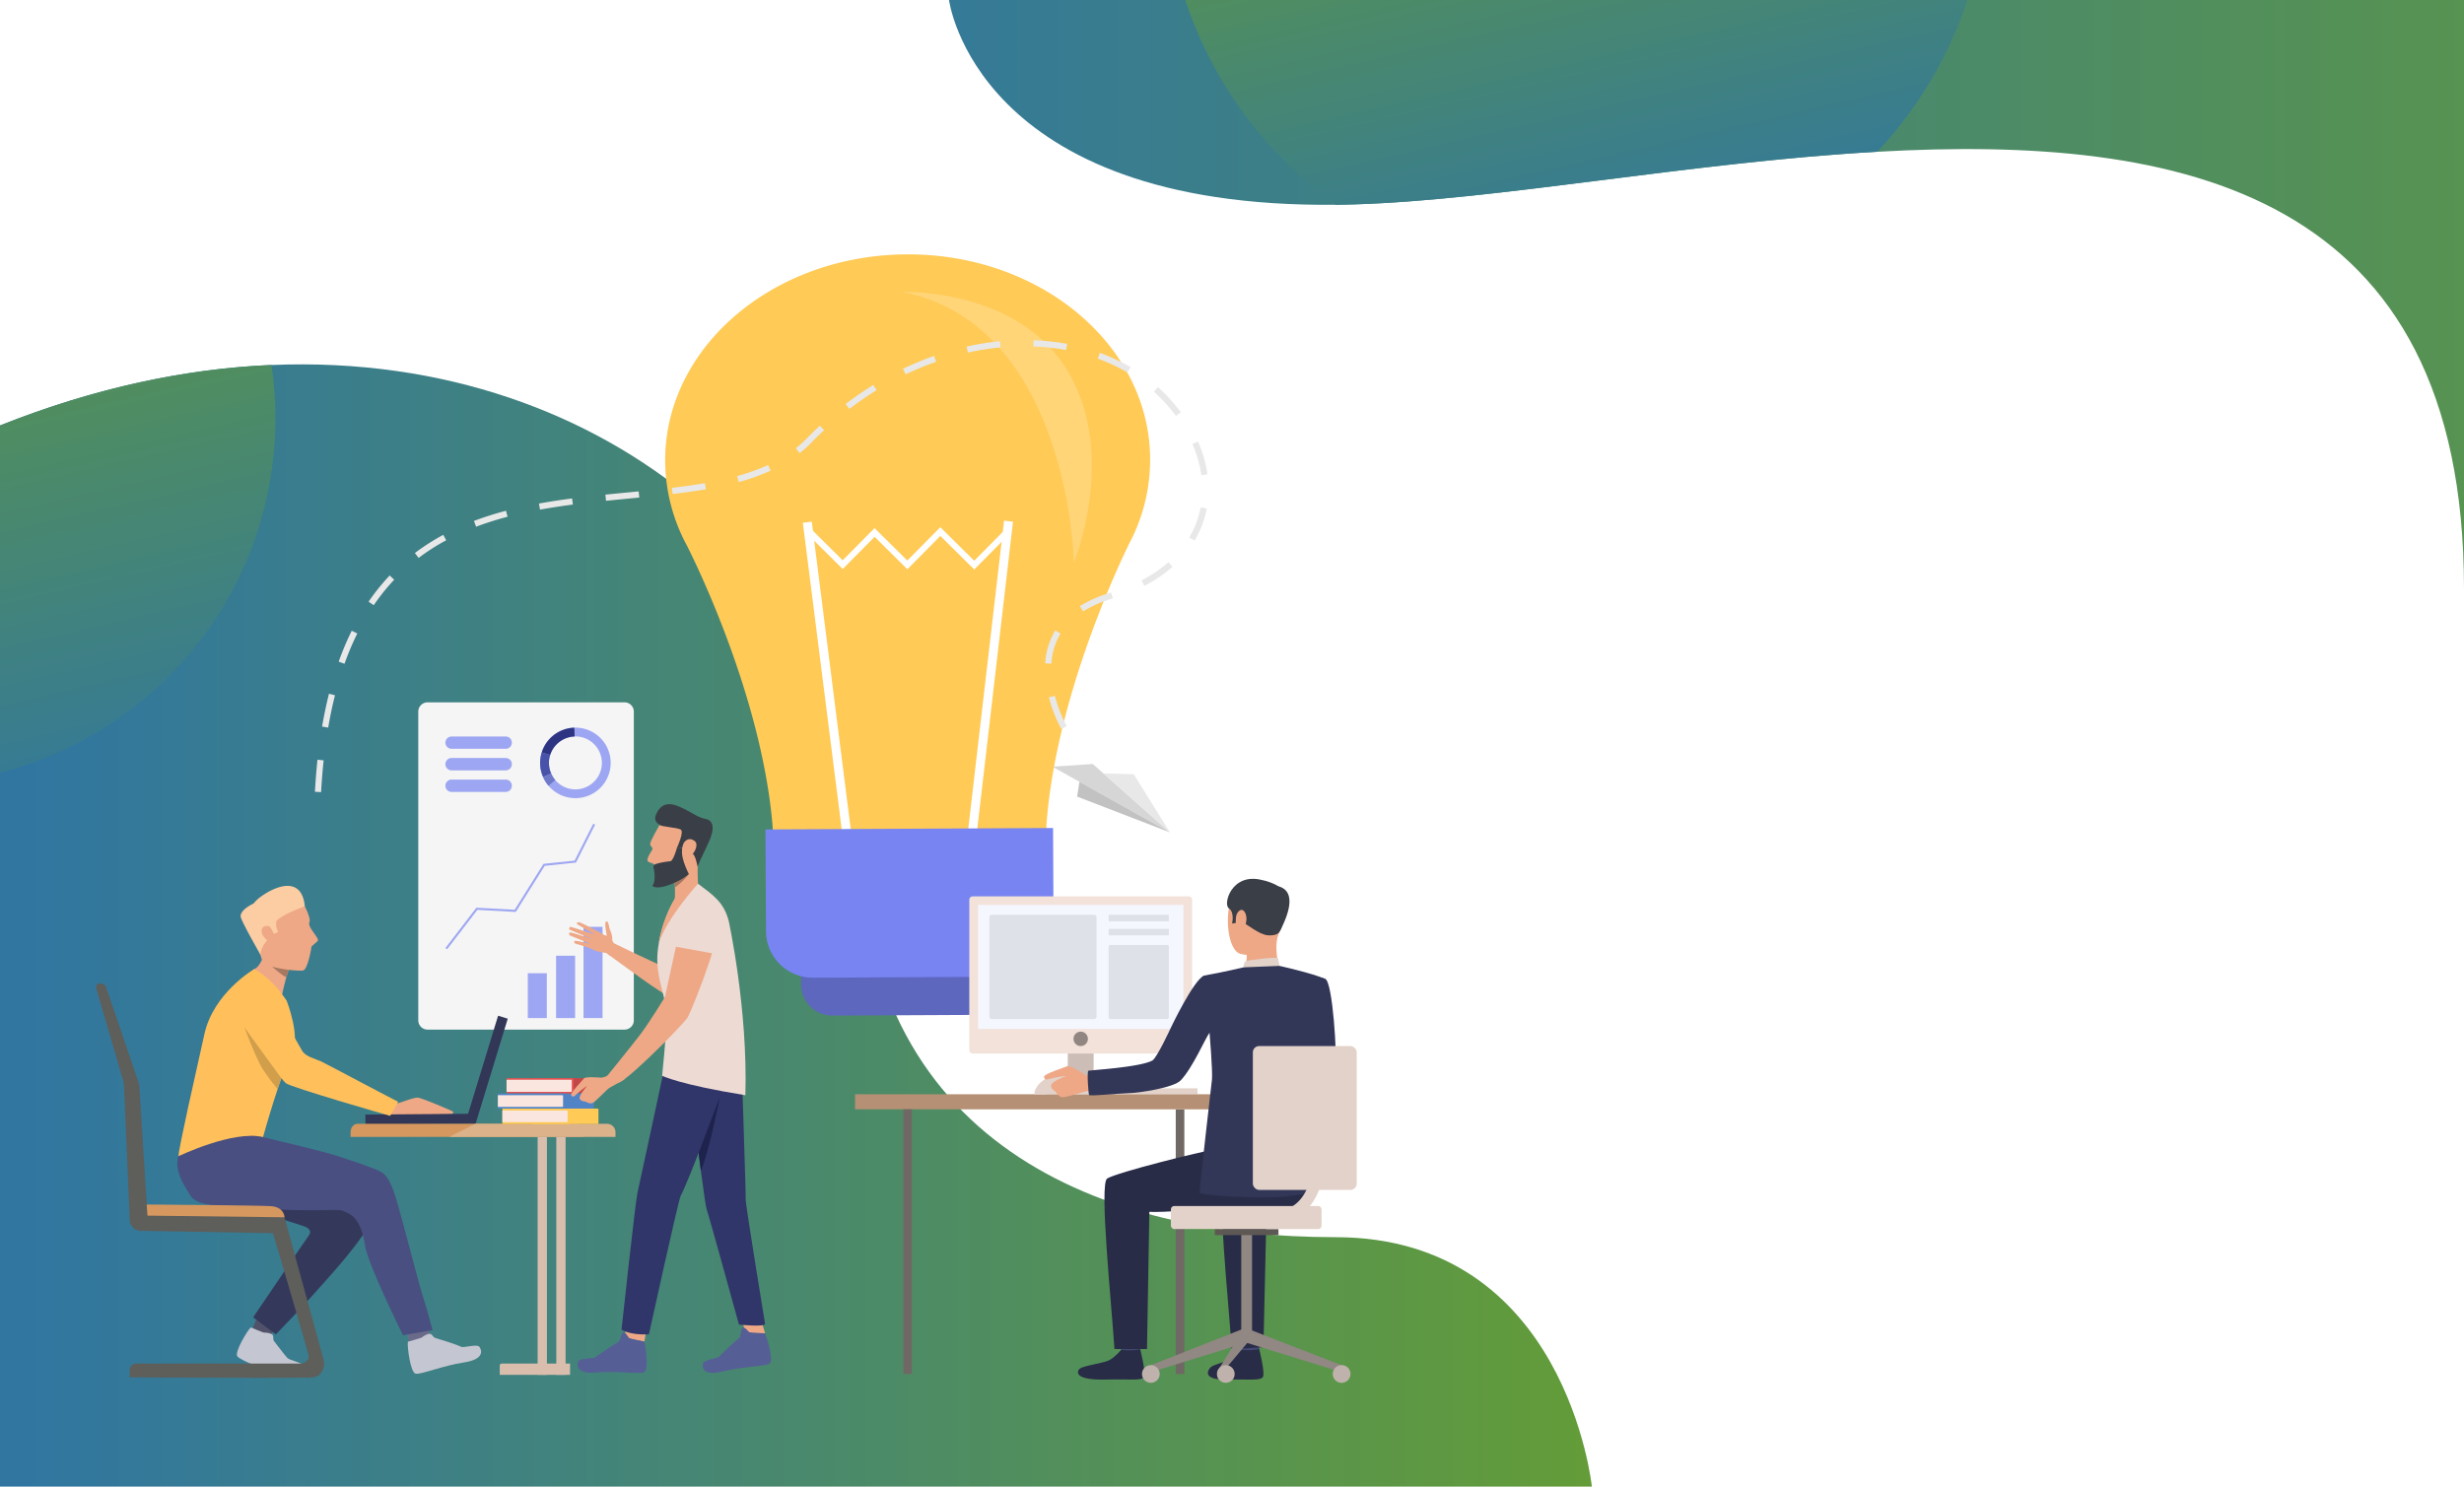<svg xmlns="http://www.w3.org/2000/svg" xmlns:xlink="http://www.w3.org/1999/xlink" viewBox="0 0 1920 1158.61"><defs><style>.cls-1{isolation:isolate;}.cls-2{fill:#fff;}.cls-3{fill:url(#linear-gradient);}.cls-4{fill:#d6d6d6;}.cls-5{fill:#e8e8e8;}.cls-6{fill:#c2c2c2;}.cls-7{fill:#ffca55;}.cls-8{fill:#5d67bd;}.cls-9{fill:#7784f2;}.cls-10{fill:#ffd578;}.cls-11{fill:#f5f5f5;mix-blend-mode:hard-light;}.cls-12{fill:#9da6f2;}.cls-13{fill:#2d3582;}.cls-14{fill:#4852a8;}.cls-15{fill:#6f79c9;}.cls-16{fill:#e2d2ca;}.cls-17{fill:#706865;}.cls-18{fill:#ccbdb7;}.cls-19{fill:#b59074;}.cls-20{fill:#323657;}.cls-21{fill:#ead8cf;}.cls-22{fill:#da9b5b;}.cls-23{fill:#424773;}.cls-24{fill:#292c47;}.cls-25{fill:#eea886;}.cls-26{fill:#3a3f47;}.cls-27{fill:#918783;}.cls-28{fill:#5e5854;}.cls-29{fill:#bfb2ac;}.cls-30{fill:#f2e2d9;}.cls-31{fill:#f5f7ff;}.cls-32{fill:#918681;}.cls-33{fill:#dfe1e8;}.cls-34{fill:#515269;}.cls-35{fill:#6a6b8a;}.cls-36{fill:#c4c6d1;}.cls-37{fill:#34395c;}.cls-38{fill:#eddcc5;}.cls-39{fill:#494f80;}.cls-40{fill:#fccca2;}.cls-41{fill:#ffc05c;}.cls-42{fill:#5e5e5b;}.cls-43{fill:#d6985e;}.cls-44{fill:#d9bead;}.cls-45{fill:#a77860;}.cls-46{fill:#dbb28a;}.cls-47{fill:#d19e4c;}.cls-48{fill:#c44747;}.cls-49{fill:#5084c7;}.cls-50{fill:#e55353;}.cls-51{fill:#fae6de;}.cls-52{fill:#303669;}.cls-53{fill:#eddad3;}.cls-54{fill:#1e234d;}.cls-55{fill:#565e96;}.cls-56{fill:url(#linear-gradient-2);}.cls-57{fill:url(#linear-gradient-3);}.cls-58{fill:url(#linear-gradient-4);}</style><linearGradient id="linear-gradient" y1="721.29" x2="1240.42" y2="721.29" gradientUnits="userSpaceOnUse"><stop offset="0.01" stop-color="#3076a1"/><stop offset="1" stop-color="#639c38"/></linearGradient><linearGradient id="linear-gradient-2" x1="547.5" y1="229.42" x2="2349.78" y2="229.42" xlink:href="#linear-gradient"/><linearGradient id="linear-gradient-3" x1="152.85" y1="648.04" x2="27.25" y2="101.89" xlink:href="#linear-gradient"/><linearGradient id="linear-gradient-4" x1="1281.3" y1="230.22" x2="1172.35" y2="-243.55" xlink:href="#linear-gradient"/></defs><title>アセット 2</title><g class="cls-1"><g id="レイヤー_2" data-name="レイヤー 2"><g id="レイヤー_2-2" data-name="レイヤー 2"><rect class="cls-2" width="1920" height="1158.61"/><path class="cls-3" d="M1240.42,1158.61H0v-827C74.31,302,145.38,287.25,211.55,284.47,480.7,273.13,669.21,459.31,669.21,643.31c0,249.93,191.57,320.9,371.41,320.9S1240.42,1158.61,1240.42,1158.61Z"/><polygon class="cls-4" points="911.64 648.73 820.06 597.51 851.54 595.43 911.64 648.73"/><polygon class="cls-5" points="911.64 648.73 883.46 603.4 859.81 602.77 911.64 648.73"/><polygon class="cls-6" points="841.12 609.29 839.29 620.83 911.64 648.73 841.12 609.29"/><path class="cls-7" d="M896.2,357.59c-.43-88.53-85.38-159.87-189.73-159.35S517.89,270.93,518.32,359.46a139.58,139.58,0,0,0,16.73,65.34c.06.12,58.26,112.51,67,219.35.25,50,48.21,90.27,107.12,90s106.47-41,106.22-91c7.64-107,64.78-220,64.78-220h0A139.44,139.44,0,0,0,896.2,357.59Z"/><rect class="cls-2" x="640.9" y="405.98" width="7.01" height="243.48" transform="translate(-61.24 85.22) rotate(-7.22)"/><rect class="cls-2" x="768.33" y="405.33" width="7.01" height="243.48" transform="translate(1477.64 1139.75) rotate(-173.37)"/><polygon class="cls-2" points="759.15 443.84 732.74 417.7 707.04 443.66 681.51 418.39 656.67 443.48 629 416.08 632.39 412.66 656.64 436.67 681.48 411.58 707 436.85 732.71 410.88 759.12 437.02 783.35 412.55 786.77 415.94 759.15 443.84"/><path class="cls-8" d="M769.71,790.92l-121,.6a24.3,24.3,0,0,1-24.43-24.18l-.23-47.6,169.55-.84.24,47.6A24.29,24.29,0,0,1,769.71,790.92Z"/><path class="cls-9" d="M784.62,761.24,633.55,762a36.51,36.51,0,0,1-36.69-36.33l-.39-79.24,224.09-1.11.39,79.24A36.51,36.51,0,0,1,784.62,761.24Z"/><path class="cls-10" d="M836.77,438.84S833.44,253.56,703.1,227.49c0,0,90.4-3.32,129.23,62.12S836.77,438.84,836.77,438.84Z"/><path class="cls-11" d="M333.17,547.38H486.65a7.24,7.24,0,0,1,7.24,7.24V795.19a7.25,7.25,0,0,1-7.25,7.25H333.17a7.24,7.24,0,0,1-7.24-7.24V554.63A7.24,7.24,0,0,1,333.17,547.38Z"/><path class="cls-12" d="M474.26,585.32a27.49,27.49,0,1,0-51.78,18.51c.21.59.44,1.16.68,1.72a27.16,27.16,0,0,0,4.26,6.84,27.5,27.5,0,0,0,46.84-27.07ZM455.31,614a20.59,20.59,0,0,1-25.84-11.19c-.18-.42-.35-.85-.51-1.28A20.62,20.62,0,1,1,455.31,614Z"/><path class="cls-13" d="M428.69,588.43l-6.57-2a27.54,27.54,0,0,1,25.43-19.29l.2,6.87a20.7,20.7,0,0,0-19.06,14.47Z"/><path class="cls-14" d="M429.47,602.8l-6.31,2.75c-.24-.56-.47-1.13-.68-1.72a27.41,27.41,0,0,1-.36-17.45l6.57,2a20.55,20.55,0,0,0,.27,13.09C429.12,602,429.29,602.38,429.47,602.8Z"/><path class="cls-15" d="M427.42,612.39a27.16,27.16,0,0,1-4.26-6.84l6.31-2.75a20.5,20.5,0,0,0,3.19,5.13Z"/><rect class="cls-12" x="433.31" y="744.86" width="14.82" height="48.59"/><rect class="cls-12" x="411.27" y="758.48" width="14.82" height="34.97"/><rect class="cls-12" x="454.68" y="722.34" width="14.82" height="71.11"/><polygon class="cls-12" points="348.37 739.85 347.08 738.86 371.23 707.44 401.04 709.05 423.51 673.26 447.73 670.76 462.28 641.99 463.73 642.72 448.78 672.28 424.47 674.79 401.9 710.73 372 709.1 348.37 739.85"/><path class="cls-12" d="M394.05,583.59H351.9a4.82,4.82,0,0,1-4.82-4.82h0A4.81,4.81,0,0,1,351.9,574h42.15a4.81,4.81,0,0,1,4.81,4.81h0A4.81,4.81,0,0,1,394.05,583.59Z"/><path class="cls-12" d="M394.05,600.4H351.9a4.82,4.82,0,0,1-4.82-4.82h0a4.82,4.82,0,0,1,4.82-4.82h42.15a4.81,4.81,0,0,1,4.81,4.82h0A4.81,4.81,0,0,1,394.05,600.4Z"/><path class="cls-12" d="M394.05,617.21H351.9a4.82,4.82,0,0,1-4.82-4.82h0a4.82,4.82,0,0,1,4.82-4.82h42.15a4.81,4.81,0,0,1,4.81,4.82h0A4.81,4.81,0,0,1,394.05,617.21Z"/><rect class="cls-16" x="856.7" y="848.23" width="76.4" height="4.54" transform="translate(1789.81 1700.99) rotate(180)"/><rect class="cls-17" x="916.17" y="864.57" width="6.69" height="206.26"/><rect class="cls-18" x="815.55" y="846.94" width="53.11" height="6.48" transform="translate(1684.22 1700.36) rotate(180)"/><rect class="cls-18" x="832.05" y="791.68" width="20.11" height="61.08" transform="translate(1684.22 1644.44) rotate(180)"/><rect class="cls-19" x="666.27" y="852.84" width="294.25" height="11.73" transform="translate(1626.78 1717.4) rotate(180)"/><path class="cls-20" d="M1017,781.85s3.22,45.13-5.6,50.53c-5.53,3.39-27.55,14.8-26.9,16.94s12.44,19,12.44,19,42.3-27.85,43.67-36.63c1.33-8.58-2.08-66.09-7.9-68.74-4.35-2-6.65-.34-12.14,3.74C1012.85,772.45,1017,781.85,1017,781.85Z"/><path class="cls-21" d="M939.88,794.74l-3.73-1.38s4.65-10.92,6.68-10.65a51.38,51.38,0,0,1,5.26,1.08Z"/><path class="cls-22" d="M939,796.62C939.51,796.27,947,782,947,782l15.91,2.16-8.6,16.92Z"/><path class="cls-23" d="M964.94,1042.66s1.31,9.13,1.48,10.51,14.63-.81,14.63-.81l1.17-10.87S966.75,1041.37,964.94,1042.66Z"/><path class="cls-24" d="M966.26,1052s-4.58,5.51-9,7.9-11.4,3.35-14,5.84c-1.89,1.79-6.9,9.5,11.52,9.35s27.3,1.09,29.27-1.87-2.86-21.84-2.86-21.84S976.79,1053,966.26,1052Z"/><path class="cls-23" d="M872.22,1042.75s1.32,9.13,1.48,10.5,14.64-.81,14.64-.81l1.17-10.87S874,1041.46,872.22,1042.75Z"/><path class="cls-24" d="M873.55,1052.09s-4.58,5.5-9,7.9-20.75,4.37-23.37,6.85c-1.9,1.8-5,9,20.87,8.33,18.41-.47,27.3,1.09,29.27-1.86s-2.86-21.84-2.86-21.84S884.33,1053.15,873.55,1052.09Z"/><path class="cls-24" d="M1011.61,884.92s-52.61,8.9-64.49,10.77-76.31,17.9-84.37,22.78c-6.41,3.89,3.36,97.28,5.65,132.91h25.37l1.84-106.88c30.46.76,52.19-7.12,74.36-3.75s40.66,8.15,54.76-10.75C1024.73,930,1025.25,889.05,1011.61,884.92Z"/><path class="cls-24" d="M959.75,1051.47l24.74-1.53,2.4-105.44c13.11.33,17.61-.5,28.22-1.79l20-46.41c-17.5,3.5-73.56,17.64-81,22.17C947.62,922.36,957.47,1015.84,959.75,1051.47Z"/><path class="cls-25" d="M987.39,687.72s-19.28-5.33-26.64,9.64-4,43.36,5.69,46,23.7-.41,27.74-9.73,7.25-22.56,6.28-31.13S992.51,689.77,987.39,687.72Z"/><path class="cls-25" d="M971.49,740.4s.21,11.39-1,13.81S997.3,756,997.3,756s-4.43-13.67-1.92-25.32S971.49,740.4,971.49,740.4Z"/><path class="cls-26" d="M996.9,726.4s-1.51,3.05-8.78,2.56-16.88-9.27-20-10.06-3.27-2.54-3.27-2.54l-1.63,2.91-3.17.48s2.15-8.8-2.54-11.9,2.11-28,25.84-22c0,0,18.11,3.31,18.35,13.42S1000.41,721,996.9,726.4Z"/><path class="cls-16" d="M969,753.92s.08-4.64,2.18-5.08,22.1-3.2,24.68-2.18l1.11,6.12S992,755.84,969,753.92Z"/><path class="cls-25" d="M963.18,714.29c.54-3.8,4.86-8.17,7.33-2.25s-1.67,14.54-4.45,14.08S962.45,719.45,963.18,714.29Z"/><path class="cls-20" d="M885.22,808.72h0C885.11,808.78,885.09,808.78,885.22,808.72Z"/><path class="cls-26" d="M993,690.44s23.51-1.11,4.1,35.6Z"/><polygon class="cls-27" points="1045.41 1063.98 1043.66 1068.9 969.75 1046 973.29 1036.03 1045.41 1063.98"/><rect class="cls-27" x="967.21" y="962.14" width="8.4" height="80.35" transform="translate(1942.83 2004.63) rotate(180)"/><rect class="cls-28" x="946.64" y="957.87" width="49.55" height="4.73" transform="translate(1942.83 1920.47) rotate(180)"/><polygon class="cls-27" points="896.77 1063.98 898.52 1068.9 972.43 1046 969.18 1035.41 896.77 1063.98"/><polygon class="cls-27" points="948.85 1068.37 948.85 1074.1 972.43 1046 969.18 1035.41 948.85 1068.37"/><circle class="cls-29" cx="896.77" cy="1070.82" r="6.91"/><circle class="cls-29" cx="955.17" cy="1070.82" r="6.91"/><path class="cls-29" d="M1038.5,1070.82a6.91,6.91,0,1,0,6.91-6.9A6.91,6.91,0,0,0,1038.5,1070.82Z"/><rect class="cls-16" x="912.4" y="939.93" width="117.38" height="17.94" rx="2.54" transform="translate(1942.18 1897.8) rotate(180)"/><rect class="cls-17" x="703.92" y="864.57" width="6.69" height="206.26" transform="translate(1414.53 1935.39) rotate(180)"/><rect class="cls-30" x="755.28" y="698.6" width="173.65" height="122.5" rx="2.54" transform="translate(1684.22 1519.7) rotate(180)"/><rect class="cls-31" x="762.08" y="705.22" width="160.05" height="96.68" transform="translate(1684.22 1507.13) rotate(180)"/><path class="cls-32" d="M836.51,809.64a5.6,5.6,0,1,0,5.6-5.6A5.6,5.6,0,0,0,836.51,809.64Z"/><path class="cls-16" d="M806.16,853v-2.18s3.06-13.56,24.74-13.56S852.14,853,852.14,853Z"/><path class="cls-25" d="M852.4,839.27s-4.7-.37-6.43-1.41-12.05-8-14.47-6.87-18.56,6-18,8.41,2,2.14,3.19,1.72,12.85-2.88,13.89-2.46c0,0-11.51,4.2-11.56,7.26s2.41,3.81,3.5,5,2.4,4,5.37,4.25,17.44-4.81,20.42-5,8.49.18,8.87-.3S852.4,839.27,852.4,839.27Z"/><path class="cls-20" d="M938.14,760.35c15-2.64,30.82-6.43,30.82-6.43l28-1.14s25.66,5.65,35.77,10.21c1,.44,1,22.9,3.6,28.79l-8.38,17.68s-4.85,35-5.85,50.6c-.46,7.15,1.3,69.1,1.3,69.1s-2.51,1.24-21.59,3.35-66.78-.76-67.08-3,9.24-83.94,9.66-88.17c.65-6.49-1.88-36.49-1.88-36.49-3.59,4.83-12.76,26.64-22.31,37-5.63,6.11-33.46,9.85-38.71,10-11.41.38-32.25,2.65-32.86,1.54-.48-.67-1.81-18.49-.51-18.93,1.15-.38,39.83-2.6,49.74-7.87,3.63-1.92,14.47-25.56,14.47-25.56S929.86,764.07,938.14,760.35Z"/><rect class="cls-16" x="976.25" y="815.26" width="80.95" height="112.11" rx="4.88" transform="translate(2033.45 1742.63) rotate(180)"/><path class="cls-16" d="M990.6,953.4c11.93,0,21.61-4,28.77-11.91,16.18-17.87,13.27-49.27,13.14-50.6a4.5,4.5,0,0,0-9,.89c0,.36,2.61,28.83-10.87,43.69-5.46,6-12.68,8.93-22.08,8.93a4.5,4.5,0,0,0,0,9Z"/><rect class="cls-33" x="863.9" y="712.92" width="46.88" height="5.11" rx="0.36" transform="translate(1774.69 1430.95) rotate(180)"/><rect class="cls-33" x="863.9" y="723.88" width="46.88" height="5.11" rx="0.36" transform="translate(1774.69 1452.86) rotate(180)"/><rect class="cls-33" x="863.9" y="736.45" width="46.88" height="57.76" rx="1.22" transform="translate(1774.69 1530.65) rotate(180)"/><path class="cls-33" d="M772.88,712.92H852.5a1.94,1.94,0,0,1,1.94,1.94v77.41a1.93,1.93,0,0,1-1.93,1.93H772.88a1.93,1.93,0,0,1-1.93-1.93V714.86A1.94,1.94,0,0,1,772.88,712.92Z" transform="translate(1625.39 1507.13) rotate(180)"/><path class="cls-25" d="M302.09,858.83a62.48,62.48,0,0,0,7.19,1c2.33.08,13.1-4.81,16.54-4.34s25.91,10,26.93,10.71-.48,2.23-.48,2.23l-51.58.61Z"/><rect class="cls-20" x="284.68" y="868.36" width="85.8" height="7.86" transform="translate(-6.63 2.52) rotate(-0.44)"/><rect class="cls-20" x="336.42" y="829.79" width="85.8" height="7.86" transform="translate(-528.88 952.62) rotate(-72.99)"/><path class="cls-34" d="M213.83,1034.65l-3.31,7.16s-13.93-5.2-14-5.37,3.83-9.94,3.83-9.94Z"/><path class="cls-35" d="M333.2,1034.49l3.85,11.27s-15.29,3.37-17.51,3.19c-.2,0-2.9-12.76-2.9-12.76Z"/><path class="cls-36" d="M317.82,1045.67s10.69-2.91,11-3.37,4.24-3.11,6.26-2.77,2.2,2.75,4.22,3.25,17.64,5.49,19.81,6.77,12.49-2.49,14.48.19,3.92,9.71-12.31,12.14-33.62,9.68-37.51,8.69S317.23,1050,317.82,1045.67Z"/><path class="cls-36" d="M195.42,1034.53s9.91,4.23,10.43,4.06,5.11.19,6.44,1.66,0,3.44,1.27,5,8.3,10.94,10.37,13.1c1.69,1.76,11,3.41,13.93,6.52,2.25,2.34-.39,11.71-16.16,7.23-15.36-4.36-34.38-11.91-36.75-15S192.36,1037.47,195.42,1034.53Z"/><path class="cls-37" d="M205.58,894.06s43.57,19.38,52.8,26,29.45,18.82,30.12,21.81,4.67.08-2.49,15-41.07,50.81-44.25,54.72S214.94,1040,214.94,1040l-17.69-13.32s34-50,38.92-57.35,7.14-8.44,4.23-11.68-14.53-3.2-74.37-28c-6-2.47-22.66-8.21-24.86-16.24-4-14.51-.57-32.9,15.51-41S205.58,894.06,205.58,894.06Z"/><path class="cls-25" d="M226.3,753.81a6.16,6.16,0,0,0-1.23,2.09,50.49,50.49,0,0,0-1.93,5.73c-2,6.91-3.77,15.78-3.77,15.78S194.43,756.63,198,755.33s6.14-7.38,6.14-7.38S228.93,751.48,226.3,753.81Z"/><path class="cls-38" d="M224.74,825.58s-20.23,38.7-21.11,53.2-42.25-4.56-42.25-4.56Z"/><path class="cls-20" d="M203.71,877.86l.46,3.6.72,4.76h0c-.63,0-40.41-2.54-43.29-1.8s5.48-9.38,5.48-9.38Z"/><path class="cls-39" d="M204.89,886.22s45,10.59,56.15,14.15,30.27,9.82,35.42,12.75c2.74,1.56,6.91,3.9,11.91,20.17,5.66,18.43,18.6,70.29,21.54,78.37,1.84,5.07,7.14,25,7.14,25l-23,4s-27.39-55.15-29.61-69.85C280.7,946.08,271.1,946,267.23,943.7s-22.54,2-88.93-3.32c-6.63-.53-24.77-.86-29.46-8-8.49-12.94-17.05-27.63-3.87-40.63S204.89,886.22,204.89,886.22Z"/><path class="cls-25" d="M235.09,701.72s7.79,13.45,6,17.11,8.14,12.54,6.51,14.42-5,4.15-4.92,4.7S239.81,756,236,756.42s-30-1-32.13-9.13-8.54-26.09-10-29.41S207.38,688.87,235.09,701.72Z"/><path class="cls-40" d="M202.87,699.12a28.36,28.36,0,0,0-5.34,5.07c-1.72.81-11.82,5.83-9.72,11.25,2.83,7.3,14.25,26.86,15.22,28.91.13.27.13-.25,0-1.34.71-6.91,9.21-14.65,9.21-14.65l4.53-2.05a13.24,13.24,0,0,1-1.43-8.51c5.13-5.5,22.19-11.43,22.19-11.43C235.13,682,214.3,690.64,202.87,699.12Z"/><path class="cls-25" d="M210.59,722.64c-1.21-1.84-7.57-1.54-6.65,3.89s8.74,9.78,10.44,7.36S211.87,724.6,210.59,722.64Z"/><path class="cls-41" d="M198,755.33s-31.58,18.4-38.71,50.54-20,88.58-20.24,95.26c0,0,42.74-20.57,65.89-14.91,0,0,14.58-52.37,22.25-64.74S223.41,780,223.41,780,212.51,762.58,198,755.33Z"/><path class="cls-42" d="M82.78,769.71l25.46,74.64a6.61,6.61,0,0,1,.34,1.76l6.11,98.15,106.41,2.37,31,112.88a11.86,11.86,0,0,1-1.71,10,8.66,8.66,0,0,1-6,3.93c-6.74.82-143.36,0-143.36,0v-5.64a5.14,5.14,0,0,1,5.2-5.1H234a6.9,6.9,0,0,0,5.42-2.55,4.46,4.46,0,0,0,1.09-3.49c-.56-3.6-27.83-95.57-27.83-95.57l-102.9-1.82a8.77,8.77,0,0,1-8.69-8.31L96.6,845.34a8.28,8.28,0,0,0-.33-2L75.47,772s-2.17-5,1.83-5.46S82.34,768.41,82.78,769.71Z"/><path class="cls-43" d="M221.67,948.7s.08-8.15-11.09-8.71c-12.82-.66-96.24-1.24-96.24-1.24l.56,8.67Z"/><path class="cls-43" d="M273.19,882.27v3.8H454.48v-3.8c0-3.55-2.39-6.42-5.33-6.42H278.52C275.58,875.85,273.19,878.72,273.19,882.27Z"/><path class="cls-44" d="M389.42,1062.75H444.2a0,0,0,0,1,0,0V1070a1.54,1.54,0,0,1-1.54,1.54H389.42a0,0,0,0,1,0,0v-8.76A0,0,0,0,1,389.42,1062.75Z" transform="translate(833.62 2134.26) rotate(180)"/><rect class="cls-44" x="433.48" y="886.07" width="7.24" height="185.44" transform="translate(874.2 1957.58) rotate(180)"/><rect class="cls-44" x="418.94" y="886.07" width="7.24" height="185.44" transform="translate(845.11 1957.58) rotate(180)"/><path class="cls-45" d="M225.07,755.9a50.49,50.49,0,0,0-1.93,5.73c-3.74-1.55-10.86-8.12-11.07-8.33C215,754.46,225.07,755.9,225.07,755.9Z"/><path class="cls-46" d="M350.11,886.07h129.5v-3.8a6.61,6.61,0,0,0-6.79-6.42H370.39Z"/><path class="cls-41" d="M211.82,780.22s7.52,10.65,12.17,18.72c5.27,9.15,10.45,18.19,11.59,20.22,2.33,4.14,10.6,6.34,14.27,7.91,3.36,1.45,59.46,31.47,60.18,31.41s-6,11.19-6,11.19-77.89-22.34-81.39-25.54-13.9-17.76-18.15-23.76c-4.05-5.72-10.26-15.1-13.55-19.14-3.69-4.51-11.41-20-1.59-27.67C201.85,763.71,208.79,775.69,211.82,780.22Z"/><path class="cls-47" d="M190.47,800.7s9,24.43,14.42,32.76a159.51,159.51,0,0,0,11.4,15.26l2.89-8.44S195.86,808.22,190.47,800.7Z"/><path class="cls-48" d="M417.95,840.27h51.64a0,0,0,0,1,0,0v11.9a0,0,0,0,1,0,0H417.94a.61.61,0,0,1-.61-.61V840.88A.61.61,0,0,1,417.95,840.27Z" transform="translate(886.92 1692.44) rotate(180)"/><path class="cls-49" d="M411.16,852.17H462.8a0,0,0,0,1,0,0v11.89a0,0,0,0,1,0,0H411.16a.61.61,0,0,1-.61-.61V852.78A.61.61,0,0,1,411.16,852.17Z" transform="translate(873.36 1716.23) rotate(180)"/><path class="cls-50" d="M395.33,840.27H447a0,0,0,0,1,0,0v11.9a0,0,0,0,1,0,0H395.33a.61.61,0,0,1-.61-.61V840.88A.61.61,0,0,1,395.33,840.27Z" transform="translate(841.69 1692.44) rotate(180)"/><path class="cls-49" d="M388.55,852.17h51.64a0,0,0,0,1,0,0v11.89a0,0,0,0,1,0,0H388.55a.61.61,0,0,1-.61-.61V852.78A.61.61,0,0,1,388.55,852.17Z" transform="translate(828.13 1716.23) rotate(180)"/><path class="cls-51" d="M395.33,841.5h50.21a0,0,0,0,1,0,0v9.44a0,0,0,0,1,0,0H395.33a.61.61,0,0,1-.61-.61v-8.23A.61.61,0,0,1,395.33,841.5Z" transform="translate(840.26 1692.44) rotate(180)"/><path class="cls-51" d="M388.55,853.57h50.21a0,0,0,0,1,0,0v9.1a0,0,0,0,1,0,0H388.55a.61.61,0,0,1-.61-.61v-7.88A.61.61,0,0,1,388.55,853.57Z" transform="translate(826.7 1716.23) rotate(180)"/><path class="cls-7" d="M414.7,864.06h51.64a0,0,0,0,1,0,0V876a0,0,0,0,1,0,0H414.7a.61.61,0,0,1-.61-.61V864.67A.61.61,0,0,1,414.7,864.06Z" transform="translate(880.42 1740.02) rotate(180)"/><path class="cls-7" d="M392.08,864.06h51.64a0,0,0,0,1,0,0V876a0,0,0,0,1,0,0H392.08a.61.61,0,0,1-.61-.61V864.67A.61.61,0,0,1,392.08,864.06Z" transform="translate(835.19 1740.02) rotate(180)"/><path class="cls-51" d="M392.08,865.46h50.21a0,0,0,0,1,0,0v9.1a0,0,0,0,1,0,0H392.08a.61.61,0,0,1-.61-.61v-7.88A.61.61,0,0,1,392.08,865.46Z" transform="translate(833.77 1740.02) rotate(180)"/><polygon class="cls-25" points="596.19 1039.14 593.03 1028.68 578.87 1030.71 580.82 1040.13 596.19 1039.14"/><polygon class="cls-25" points="503.05 1039.93 502.16 1045.62 486.75 1042.77 487.72 1034.26 503.05 1039.93"/><path class="cls-52" d="M539.36,857.16s2.39,20.43,5,41.37c.59,4.76,1.2,9.55,1.8,14.13,2,15.05,3.78,27.85,4.55,30.09,2.09,6,25.1,89.59,25.1,89.59s19.6,2,20.36-.45c0,0-15.43-94-15.15-97.44S578,834.39,578,834.39,540.51,851.61,539.36,857.16Z"/><path class="cls-52" d="M518.65,827.83s-20.19,94.5-21.9,101.73-12.44,106.74-12.44,106.74,6.29,4.4,21.34,3.64c0,0,22.9-104.43,24.73-107.9,7.09-13.45,31.67-80.16,35.09-89.49s12.9-18.74,12.9-18.74S553.62,809.31,518.65,827.83Z"/><path class="cls-25" d="M466.26,726.14s-14.25-7.76-15.58-7.44-1.67,1.16-.36,1.94,13.57,7.92,13.57,7.92-18.24-6.2-19.39-6.19c-.68,0-1.41,1.58-.74,2.07s18.43,7.72,18.43,7.72-17-5.75-18-5.44a1.34,1.34,0,0,0,.08,2.43c1.24.52,16.79,6.81,16.79,6.81s-12.63-3.37-13.28-2.59c-.4.47-1.09,1.81,2.19,2.57s10.87,3.41,10.87,3.41Z"/><path class="cls-25" d="M481.38,737.76s-4.54-2.87-4.31-6c.19-2.69-1.39-6.36-1.87-7.5-.65-1.51-1-6.9-2.8-6.1s.22,8.91.32,10.69-5.91-3.1-7.65-3.08-8.49,10.91-4,13.76,11,2.78,11.66,3.44a31.9,31.9,0,0,0,3.19,2.21Z"/><path class="cls-25" d="M528.59,725.88s-10.38,26.87-12.5,26.76-37.63-17.46-37.63-17.46-5.59,8-3.84,9.14c2.43,1.61,47.52,35.72,51,34s5.07-22.61,5.07-22.61S539.42,727.05,528.59,725.88Z"/><path class="cls-25" d="M525.5,684.16s.08,1,.17,2.55c.06,1.14.14,2.58.19,4.13.16,4.21.2,9.27-.37,11.57-1,4.31,18.45-13.19,18.45-13.19a212.88,212.88,0,0,1,.5-30.2C545.91,643.09,525.5,684.16,525.5,684.16Z"/><path class="cls-53" d="M515.84,771.31c.46,1.79.94,3.66,1.41,5.62.21.9.41,1.84.6,2.8,2.65,13.84.3,36.2-1.91,58.67,0,0,13.1,6.83,64.87,15.17,2.06-67.15-13-135.9-13-135.9-3.84-14.57-11.83-19.84-23.87-28.94,0,0-1.29-.15-17.65,11.56-1.15.82-6.9,11.46-10.21,23.25C510.18,744.39,511.68,755.18,515.84,771.31Z"/><path class="cls-45" d="M525.67,686.71c.06,1.14.16,3.35.22,4.9a51.47,51.47,0,0,0,10.94-10.35C533.9,684.17,525.67,686.71,525.67,686.71Z"/><path class="cls-25" d="M531.65,715.15s4.71-16.13,21.74-8.91c9.36,4,9.53,15.85-5.37,56.81,0,0-10.37,27.93-12.94,31-9.34,11.25-48.83,50.57-53.7,49.78L472,839.92s19.48-23.94,26.61-33.28,19.52-29.55,19.52-29.55Z"/><path class="cls-54" d="M544.38,898.53c.59,4.76,1.2,9.55,1.8,14.13h0c7.27-18.39,14.58-57.14,14.73-57.84C559.89,857.56,544.38,898.53,544.38,898.53Z"/><path class="cls-25" d="M543.9,688.73s-24.48,26.84-30.57,46.45c0,0,1.69-16.26,12.47-34.83C525.8,700.35,533.37,688.88,543.9,688.73Z"/><path class="cls-25" d="M513.36,644s-6.72,11.39-6.74,13.77,2.86,2.39,1.35,4.89-4.58,7.18-3.1,8.69,5,.77,5.74,4,4.83,13.15,9.34,13.13,20-7.85,21.07-11,6.92-21,8.8-24.37-30.79-19.91-33.63-14.5Z"/><path class="cls-26" d="M514,642.83s-4.85-2.36-3.12-7.17,5.87-11.18,15.35-8.12,16.65,9.55,23.2,10.61,8.08,7.44,2.32,19.34-8.24,17.76-8.24,17.76-1.82-10.27-4.3-9.87-6.5-6.37-6.5-6.37l-.66,1.75-4.42-.3s5.77-12.46,2.72-14S514.44,644.21,514,642.83Z"/><path class="cls-26" d="M527.59,660.46s-2.93,10.67-5.36,10.79-10.72,1.47-12.27,2.69a2.28,2.28,0,0,0-.7,2.48c.51,1.55,2,10.77-1,13.84,0,0,2.09,3.29,12.55-.37s16-8.63,16-8.63S529.32,667,532,660.76Z"/><path class="cls-25" d="M532.68,657.19s3.05-5.75,8.58-1.76c4,2.91-1.32,12.62-5.49,12.43S530.42,662.24,532.68,657.19Z"/><path class="cls-53" d="M557.08,743.36l-33.14-6s1.93-37.74,21.48-36.15S562.33,721,557.08,743.36Z"/><path class="cls-25" d="M473.5,838.4s-3.58,1.58-5.25,1.5-11.92-1.1-13.25.65-11.17,11.7-9.83,13.2,2.33.75,3,0,8.25-7.14,9.17-7.24c0,0-6.76,7.57-5.59,9.82s3.25,1.84,4.5,2.26,3.33,2,5.58,1,10.84-10.35,12.92-11.68,11.92-6.45,12-6.95S473.5,838.4,473.5,838.4Z"/><path class="cls-55" d="M502.16,1045.62s-11.63-2.46-12-2.82-2.83-5-4.64-4.25-1.94,6.39-3.72,7.31-15.88,10.07-17.62,11.76-12.27.49-13.53,3.44-1.49,10,14.27,8.61,33.69,1.5,37.11-.3S503.16,1050.17,502.16,1045.62Z"/><path class="cls-55" d="M596.19,1039.14s-11.88-.57-12.33-.87-3.59-4.49-5.26-3.44-.9,6.61-2.51,7.8-14.05,12.49-15.5,14.43-12,2.45-12.81,5.56.13,10.1,15.47,6.22,33.49-3.91,36.58-6.24S597.9,1043.47,596.19,1039.14Z"/><path class="cls-5" d="M250.2,617.35l-4.81-.27c.48-8.55,1.16-17,2-25l4.79.51C251.35,600.56,250.68,608.88,250.2,617.35Zm576.86-49.06a110.16,110.16,0,0,1-9.74-24.78l4.66-1.22a106.64,106.64,0,0,0,9.26,23.6Zm-571.33-1.23-4.75-.81c1.52-8.84,3.32-17.44,5.37-25.56l4.68,1.18C259,549.87,257.22,558.35,255.73,567.06Zm12.72-49.76-4.54-1.62a225.72,225.72,0,0,1,10.17-24.11l4.32,2.14A218.92,218.92,0,0,0,268.45,517.3Zm550.81,0-4.81-.31a55.74,55.74,0,0,1,7.88-25.73l4.11,2.52A50.84,50.84,0,0,0,819.26,517.29ZM844,476.47l-2.57-4.07a96.07,96.07,0,0,1,23.7-10.4l.66-.2,1.39,4.61-.67.21A91.2,91.2,0,0,0,844,476.47Zm-552.78-4.81-4-2.72a165.73,165.73,0,0,1,16.45-20.45l3.5,3.32A161.24,161.24,0,0,0,291.25,471.66Zm600.48-15.07-2.21-4.28a103.57,103.57,0,0,0,21-14.17l3.19,3.61A108.56,108.56,0,0,1,891.73,456.59ZM326.19,434.81,323.28,431a170.29,170.29,0,0,1,22.13-14.16l2.28,4.24A165.15,165.15,0,0,0,326.19,434.81Zm604.64-13.48-4.14-2.46a71.93,71.93,0,0,0,8.89-23.41l4.74.9A76.79,76.79,0,0,1,930.83,421.33ZM371,410.5l-1.7-4.51a251.5,251.5,0,0,1,25-7.92l1.22,4.66A247.93,247.93,0,0,0,371,410.5Zm49.79-13.31-.86-4.74c8-1.45,16.44-2.76,25.86-4l.62,4.78C437.12,394.46,428.73,395.75,420.83,397.19Zm51.43-6.89-.49-4.79q9-.92,17.88-1.76l8.06-.78.47,4.8-8.07.78C484.2,389.12,478.24,389.69,472.26,390.3ZM524.14,385l-.57-4.78c9.66-1.15,18-2.35,25.65-3.67l.83,4.75C542.36,382.65,533.89,383.86,524.14,385Zm51.55-9.32-1.28-4.65a157.54,157.54,0,0,0,24.07-8.6l2,4.38A164.59,164.59,0,0,1,575.69,375.7Zm360.42-5.34a92.45,92.45,0,0,0-7-24.28l4.41-1.94a97.23,97.23,0,0,1,7.35,25.56Zm-313-17.18-3-3.78a90.24,90.24,0,0,0,8.58-7.71c3.3-3.38,6.73-6.72,10.17-9.91l3.27,3.53c-3.38,3.14-6.75,6.42-10,9.75A93.5,93.5,0,0,1,623.11,353.18Zm293.17-29.05c-2-2.71-4.18-5.41-6.46-8a124,124,0,0,0-10.69-10.82l3.21-3.59A125.43,125.43,0,0,1,913.45,313c2.36,2.7,4.62,5.5,6.7,8.32ZM661.87,318.7l-2.93-3.83c7-5.33,14.26-10.33,21.62-14.87l2.53,4.11C675.86,308.56,668.72,313.47,661.87,318.7Zm43.82-26.94-2.09-4.35a240.57,240.57,0,0,1,24.27-10l1.59,4.54A233.15,233.15,0,0,0,705.69,291.76Zm172.83-1.44a141.05,141.05,0,0,0-23.13-10.83L857,275A146.5,146.5,0,0,1,881,286.16ZM754.18,274.81l-1-4.69a213.34,213.34,0,0,1,26-4.18l.47,4.8A208,208,0,0,0,754.18,274.81Zm76.52-2A175.79,175.79,0,0,0,805.22,270l.18-4.81A179.54,179.54,0,0,1,831.58,268Z"/><path class="cls-56" d="M1920,0V458.84c0-310.15-220-354-457.28-340.55-145,8.18-296.4,37.77-408,41q-7,.21-13.84.29C760,162.55,739.5,0,739.5,0Z"/><path class="cls-57" d="M214.56,326c0,133.1-91.23,244.89-214.56,276.27V331.63C74.31,302,145.38,287.25,211.55,284.47A286.82,286.82,0,0,1,214.56,326Z"/><path class="cls-58" d="M1533.13,0a320.86,320.86,0,0,1-70.41,118.29c-145,8.18-296.4,37.77-408,41q-7,.21-13.84.29A321.72,321.72,0,0,1,923.58,0Z"/></g></g></g></svg>